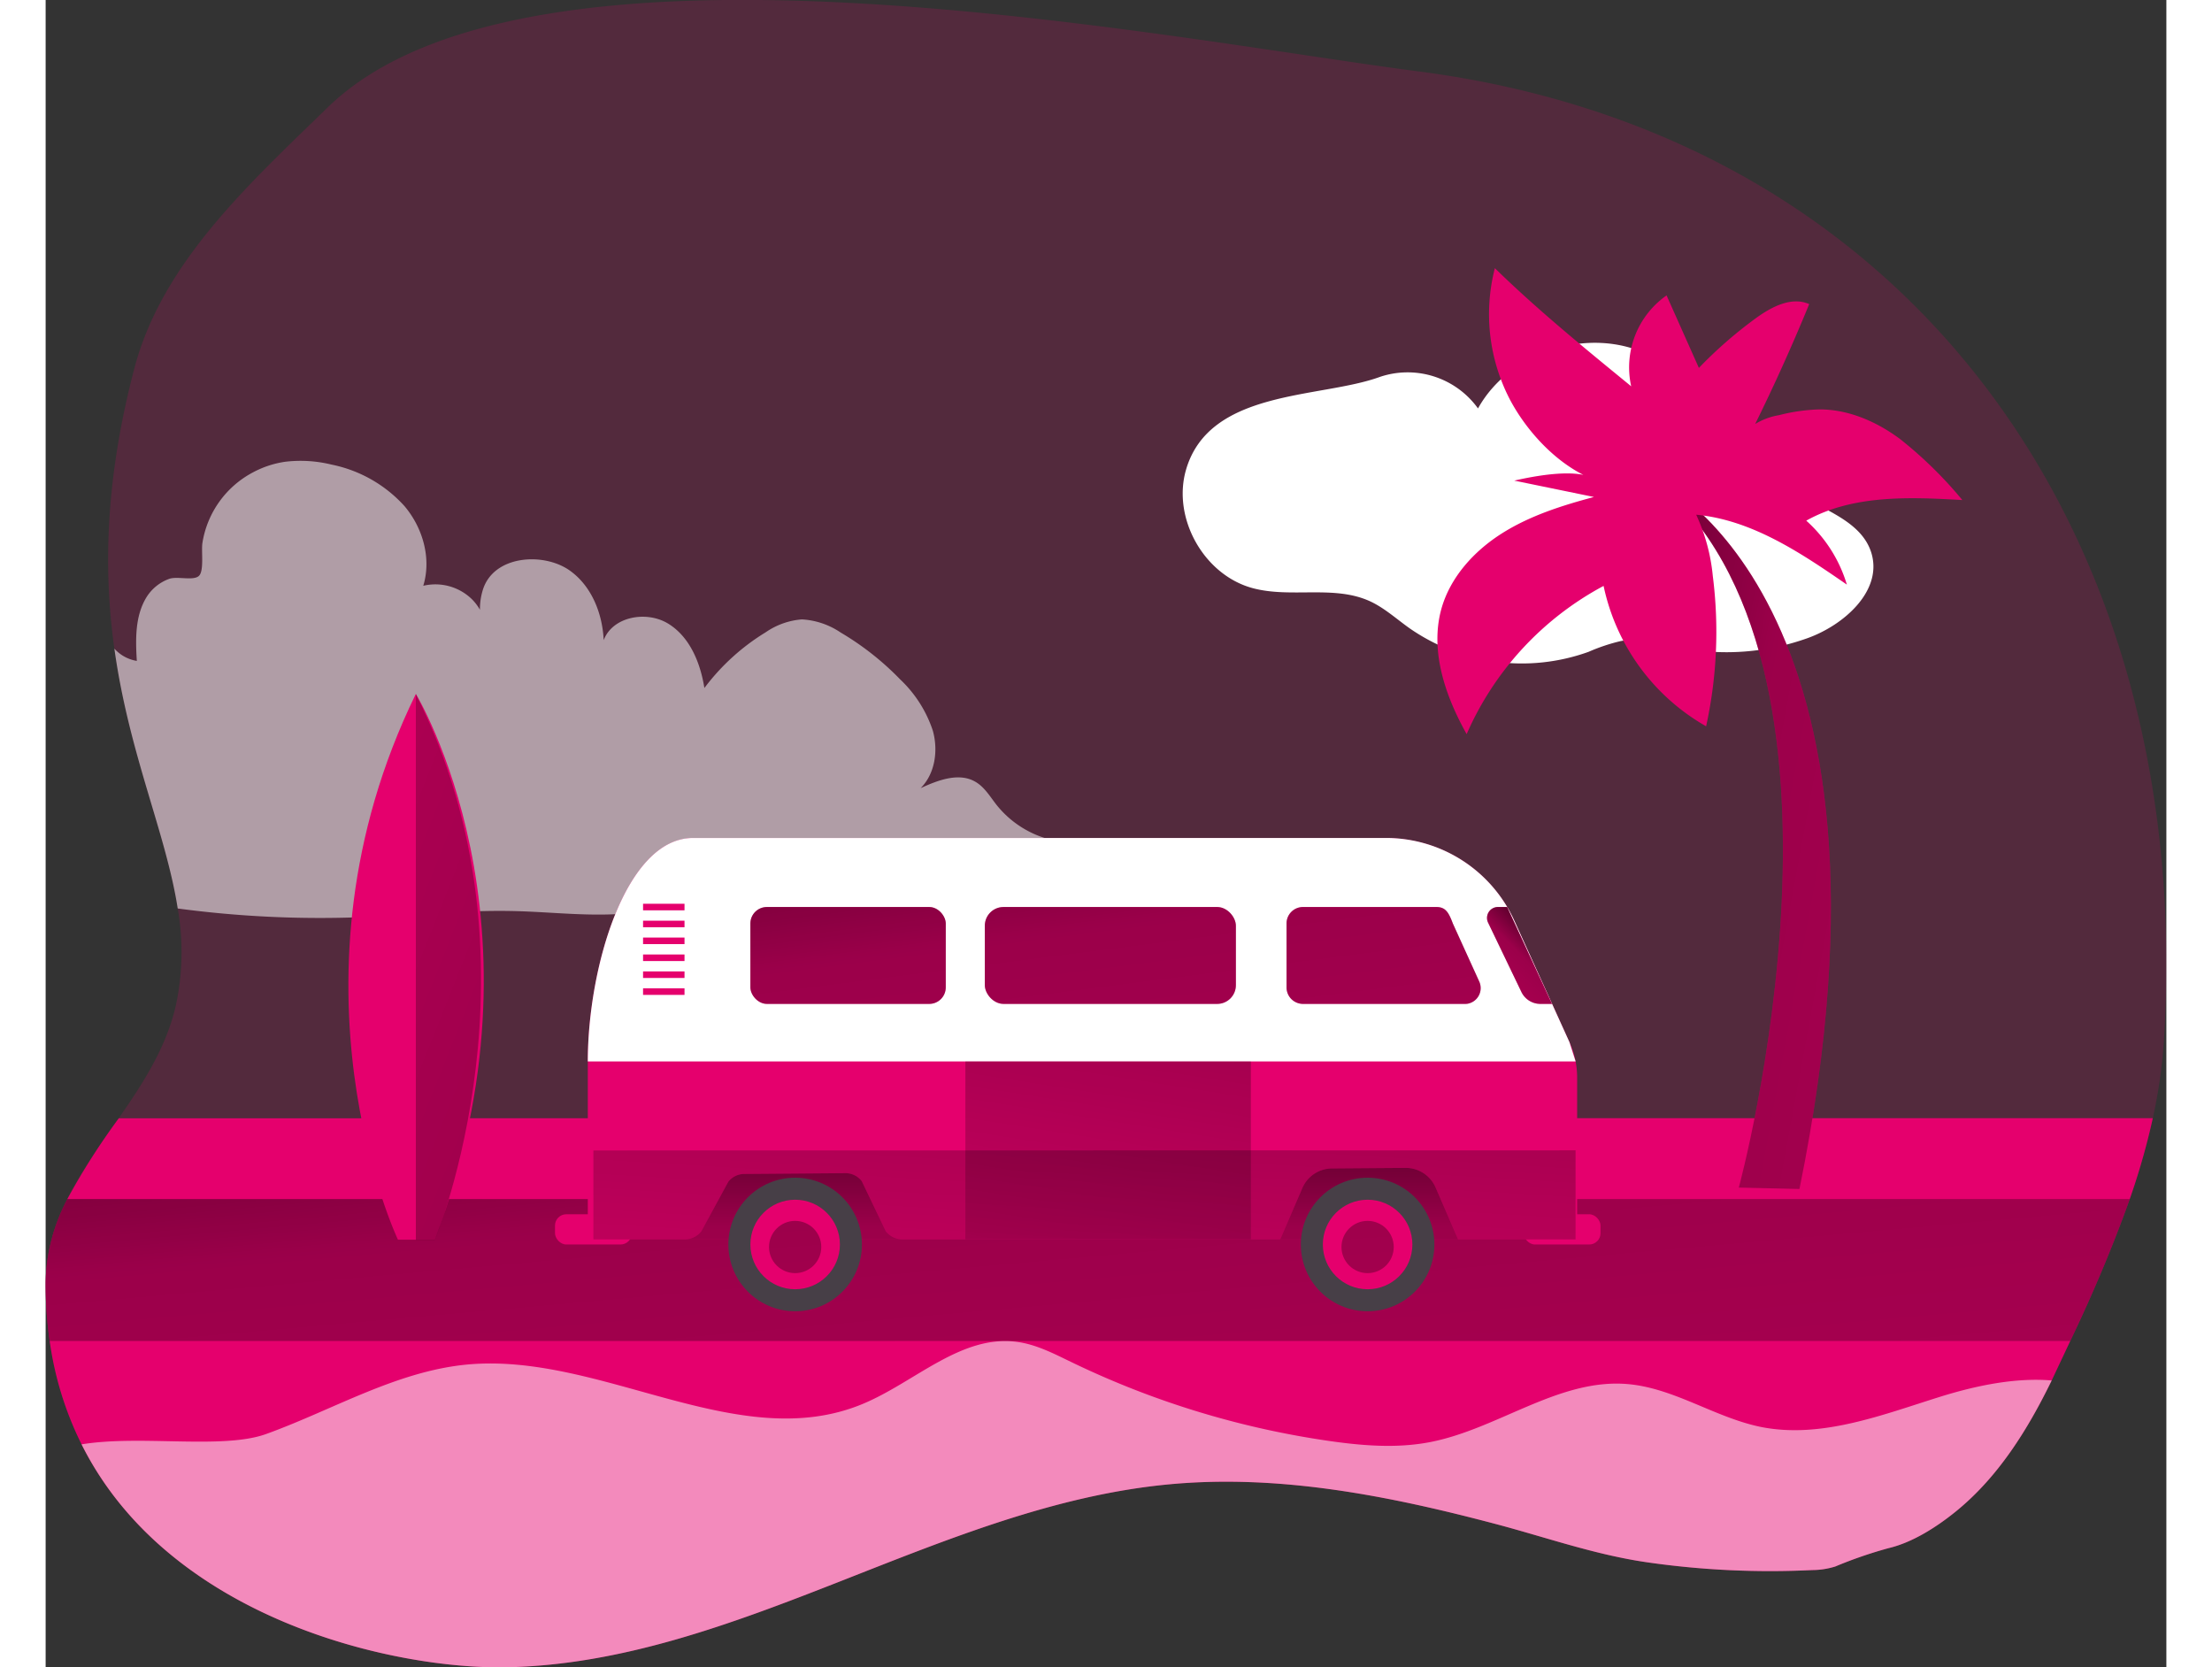 <svg id="Layer_1" data-name="Layer 1" xmlns="http://www.w3.org/2000/svg" xmlns:xlink="http://www.w3.org/1999/xlink" viewBox="0 0 345.82 271.86" width="406" height="306" class="illustration styles_illustrationTablet__1DWOa"><rect x="0" y="0" width="345.82" height="271.86" fill="#333333" stroke="none"/><defs><linearGradient id="linear-gradient" x1="196.94" y1="134.77" x2="231.97" y2="526.45" gradientUnits="userSpaceOnUse"><stop offset="0.01"></stop><stop offset="0.13" stop-opacity="0.69"></stop><stop offset="0.25" stop-opacity="0.32"></stop><stop offset="1" stop-opacity="0"></stop></linearGradient><linearGradient id="linear-gradient-2" x1="168.34" y1="157.82" x2="168.34" y2="327.5" xlink:href="#linear-gradient"></linearGradient><linearGradient id="linear-gradient-3" x1="209.95" y1="121.39" x2="228.54" y2="392.53" xlink:href="#linear-gradient"></linearGradient><linearGradient id="linear-gradient-4" x1="117.04" y1="127.76" x2="135.62" y2="398.9" xlink:href="#linear-gradient"></linearGradient><linearGradient id="linear-gradient-5" x1="120.65" y1="76.22" x2="162.04" y2="398.89" xlink:href="#linear-gradient"></linearGradient><linearGradient id="linear-gradient-6" x1="242.57" y1="104.19" x2="283.96" y2="426.86" xlink:href="#linear-gradient"></linearGradient><linearGradient id="linear-gradient-7" x1="162.72" y1="70.83" x2="204.11" y2="393.49" xlink:href="#linear-gradient"></linearGradient><linearGradient id="linear-gradient-8" x1="182.32" y1="130.12" x2="164.67" y2="242" xlink:href="#linear-gradient"></linearGradient><linearGradient id="linear-gradient-9" x1="285.74" y1="186.45" x2="252.52" y2="219.86" xlink:href="#linear-gradient"></linearGradient><linearGradient id="linear-gradient-10" x1="209.93" y1="169.96" x2="202.33" y2="295.82" xlink:href="#linear-gradient"></linearGradient><linearGradient id="linear-gradient-11" x1="218.26" y1="244.85" x2="-116.79" y2="111.39" xlink:href="#linear-gradient"></linearGradient><linearGradient id="linear-gradient-12" x1="225.89" y1="159.97" x2="573.9" y2="224.16" xlink:href="#linear-gradient"></linearGradient></defs><title>8</title><path d="M382.1,208.61a83.77,83.77,0,0,1-1.81,12.62c-3.13,14.38-9.59,28.18-15.9,41.51-4,8.52-9,16.85-16.4,22.74-3.05,2.45-6.92,4.92-10.77,5.83a70.68,70.68,0,0,0-8.71,3,12.84,12.84,0,0,1-3.76.58,140.51,140.51,0,0,1-26.88-1.26c-8.59-1.24-16.5-4.08-24.88-6.29-17.2-4.54-35-8.09-52.89-6.45-37.45,3.43-70.64,29.08-108.23,29.85-23.26.47-75.2-12.73-75.19-62.62,0-10.43,6.14-18.53,11.93-26.9,4-5.73,7.77-11.59,9.31-18.41a41.19,41.19,0,0,0,.3-15.75c-1.93-12.35-7.93-25.14-10.33-42.37-1.74-12.42-1.61-27.16,3.25-45.7,4.54-17.29,18.73-30.1,31.54-42.58C115.59,24.36,218,45,260.61,50.55,341.12,61,387.3,126.27,382.1,208.61Z" transform="translate(-36.68 -38.9)" fill="#e5006d" opacity="0.18" style="isolation: isolate;"></path><path d="M380.29,221.23a114.22,114.22,0,0,1-3.76,13.19,243.75,243.75,0,0,1-9.7,23.14c-.81,1.73-1.63,3.46-2.44,5.18L363.8,264c-3.94,8.09-8.81,15.9-15.81,21.51-3.05,2.45-6.92,4.92-10.77,5.83a70.68,70.68,0,0,0-8.71,3,12.84,12.84,0,0,1-3.76.58,140.51,140.51,0,0,1-26.88-1.26c-8.59-1.24-16.5-4.08-24.88-6.29-17.2-4.54-35-8.09-52.89-6.45-37.45,3.43-70.64,29.08-108.23,29.85-18.49.37-55.09-7.89-69.33-36.35a54.63,54.63,0,0,1-5.2-16.84,66.05,66.05,0,0,1-.66-9.43,30.08,30.08,0,0,1,3.53-13.71,112.48,112.48,0,0,1,8.4-13.19Z" transform="translate(-36.68 -38.9)" fill="#e5006d"></path><path d="M376.53,234.42a243.75,243.75,0,0,1-9.7,23.14H37.34a66.05,66.05,0,0,1-.66-9.43,30.08,30.08,0,0,1,3.53-13.71Z" transform="translate(-36.68 -38.9)" fill="url(#linear-gradient)"></path><path d="M205.22,176.3c-6.8,6.75-17.07,8.61-26.65,8.57s-19.21-1.65-28.71-.4c-6.08.8-12,2.74-18.06,3.34s-12.23-.17-18.36-.34c-8.57-.23-17.12.72-25.69,1a174.58,174.58,0,0,1-29.53-1.43c-1.93-12.35-7.93-25.14-10.33-42.37a6.28,6.28,0,0,0,3.66,2c-.22-3.53-.29-7.28,1.53-10.31a7.27,7.27,0,0,1,3.78-3.08c1.29-.44,3.85.34,4.78-.44s.39-4.11.61-5.43a15.81,15.81,0,0,1,8.31-11.52,15.82,15.82,0,0,1,5.23-1.7,21.18,21.18,0,0,1,7.52.47,21.84,21.84,0,0,1,11.88,6.76c3,3.54,4.43,8.54,3.07,13a8.54,8.54,0,0,1,7.87,2.13,8.13,8.13,0,0,1,1.37,1.78A10.68,10.68,0,0,1,108,135c1.79-5.53,9.73-6.06,14-3.17,3.64,2.49,5.47,7,5.68,11.45,1.47-3.87,7-4.85,10.53-2.68s5.24,6.4,5.89,10.49A35.79,35.79,0,0,1,154.1,142,12,12,0,0,1,160,139.9a12.51,12.51,0,0,1,6.32,2.14,46.08,46.08,0,0,1,9.71,7.65,20.24,20.24,0,0,1,5.33,8.38c.89,3.22.36,7-2,9.35,2.86-1.32,6.31-2.63,9-1,1.46.87,2.35,2.42,3.4,3.75A16.39,16.39,0,0,0,205.22,176.3Z" transform="translate(-36.68 -38.9)" fill="#fff" opacity="0.54"></path><path d="M94.13,241.05s-20-42.09,2.92-89c0,0,22.7,37.31,3.1,89Z" transform="translate(-36.68 -38.9)" fill="#e5006d"></path><rect x="102.68" y="188.96" width="131.32" height="13.13" fill="#e5006d"></rect><rect x="102.68" y="188.96" width="131.32" height="13.13" fill="url(#linear-gradient-2)"></rect><path d="M286.42,214.63V241H267l-3.67-8.47a5.3,5.3,0,0,0-4.9-3.19l-12,.09a5.29,5.29,0,0,0-4.83,3.22L238,241H176.41a3.49,3.49,0,0,1-2.74-1.34l-3.91-8.16a3.34,3.34,0,0,0-2.71-1.3l-16.49.13a3.36,3.36,0,0,0-2.55,1.25l-4.42,8.12a3.49,3.49,0,0,1-2.71,1.3H125.09V212c0-15.21,6.13-36.44,17.17-36.44H255.18a23,23,0,0,1,21,13.49l9,19.82A14,14,0,0,1,286.42,214.63Z" transform="translate(-36.68 -38.9)" fill="#e5006d"></path><rect x="83.06" y="198" width="12.53" height="4.93" rx="1.84" fill="#e5006d"></rect><rect x="241.02" y="198" width="12.53" height="4.93" rx="1.84" fill="#e5006d"></rect><circle cx="215.57" cy="202.93" r="10.89" fill="#473f47"></circle><circle cx="215.57" cy="202.93" r="7.3" fill="#e5006d"></circle><circle cx="215.57" cy="203.34" r="4.26" fill="url(#linear-gradient-3)"></circle><circle cx="122.22" cy="202.93" r="10.89" fill="#473f47"></circle><circle cx="122.22" cy="202.93" r="7.3" fill="#e5006d"></circle><circle cx="122.22" cy="203.34" r="4.26" fill="url(#linear-gradient-4)"></circle><path d="M285.17,208.85l1,3.13H125.09c0-15.21,6.13-36.44,17.17-36.44H255.18a23,23,0,0,1,21,13.49Z" transform="translate(-36.68 -38.9)" fill="#fff"></path><rect x="97.42" y="147.37" width="6.76" height="1.07" fill="#e5006d"></rect><rect x="97.42" y="150.13" width="6.76" height="1.07" fill="#e5006d"></rect><rect x="97.42" y="152.88" width="6.76" height="1.07" fill="#e5006d"></rect><rect x="97.42" y="155.64" width="6.76" height="1.07" fill="#e5006d"></rect><rect x="97.42" y="158.4" width="6.76" height="1.07" fill="#e5006d"></rect><rect x="97.42" y="161.16" width="6.76" height="1.07" fill="#e5006d"></rect><rect x="114.92" y="147.9" width="31.86" height="15.8" rx="2.69" fill="#e5006d"></rect><path d="M268.2,202.6H241.72a2.69,2.69,0,0,1-2.69-2.7V189.49a2.68,2.68,0,0,1,2.69-2.69h21.74c1.49,0,2,.85,2.69,2.69l4.28,9.41a2.59,2.59,0,0,1-1.87,3.67A2.19,2.19,0,0,1,268.2,202.6Z" transform="translate(-36.68 -38.9)" fill="#e5006d"></path><rect x="153.15" y="147.9" width="40.94" height="15.8" rx="3.05" fill="#e5006d"></rect><rect x="114.92" y="147.9" width="31.86" height="15.8" rx="2.69" fill="url(#linear-gradient-5)"></rect><path d="M268.2,202.6H241.72a2.69,2.69,0,0,1-2.69-2.7V189.49a2.68,2.68,0,0,1,2.69-2.69h21.74c1.49,0,2,.85,2.69,2.69l4.28,9.41a2.59,2.59,0,0,1-1.87,3.67A2.19,2.19,0,0,1,268.2,202.6Z" transform="translate(-36.68 -38.9)" fill="url(#linear-gradient-6)"></path><rect x="153.15" y="147.9" width="40.94" height="15.8" rx="3.05" fill="url(#linear-gradient-7)"></rect><path d="M88.41,182.51h1.34a1.62,1.62,0,0,1,1.62,1.62v9.15a1.62,1.62,0,0,1-1.62,1.62H88.41a0,0,0,0,1,0,0V182.51A0,0,0,0,1,88.41,182.51Z" fill="#e5006d"></path><rect x="149.98" y="173.08" width="46.55" height="29" fill="url(#linear-gradient-8)"></rect><path d="M282.32,202.6h-1.91a3.43,3.43,0,0,1-3.08-1.94l-5.44-11.32a1.78,1.78,0,0,1,1.6-2.54H275Z" transform="translate(-36.68 -38.9)" fill="#e5006d"></path><path d="M282.32,202.6h-1.91a3.43,3.43,0,0,1-3.08-1.94l-5.44-11.32a1.78,1.78,0,0,1,1.6-2.54H275Z" transform="translate(-36.68 -38.9)" fill="url(#linear-gradient-9)"></path><path d="M286.16,226.48V241H267l-3.67-8.47a5.3,5.3,0,0,0-4.9-3.19l-12,.09a5.29,5.29,0,0,0-4.83,3.22L238,241H176.41a3.49,3.49,0,0,1-2.74-1.34l-3.91-8.16a3.34,3.34,0,0,0-2.71-1.3l-16.49.13a3.36,3.36,0,0,0-2.55,1.25l-4.42,8.12a3.49,3.49,0,0,1-2.71,1.3H126v-14.5Z" transform="translate(-36.68 -38.9)" fill="url(#linear-gradient-10)"></path><path d="M97.05,152.08v89h3.1S119,195.72,97.05,152.08Z" transform="translate(-36.68 -38.9)" fill="url(#linear-gradient-11)"></path><path d="M222.63,115.53c-2.26,7.88,2.93,17.11,10.83,19.26,6.24,1.7,13.27-.54,19.15,2.14,2.35,1.08,4.3,2.86,6.4,4.36a32.09,32.09,0,0,0,29.27,3.9,30.19,30.19,0,0,1,5.27-1.76c3.25-.56,6.54.49,9.78,1.11a39.24,39.24,0,0,0,20.6-1.56c6.07-2.16,12.39-7.83,10.44-14-1.59-5-7.5-6.83-12-9.56-9.49-5.78-14.25-17.68-24.2-22.61-9.64-4.78-22.7-.71-27.92,8.69a14.14,14.14,0,0,0-16-5.14C244.55,103.91,226.44,102.31,222.63,115.53Z" transform="translate(-36.68 -38.9)" fill="#fff"></path><path d="M312.78,232.55S336.05,147,298.89,116.88c0,0,43.49,19.36,23.78,115.9Z" transform="translate(-36.68 -38.9)" fill="#e5006d"></path><path d="M312.78,232.55S336.05,147,298.89,116.88c0,0,43.49,19.36,23.78,115.9Z" transform="translate(-36.68 -38.9)" fill="url(#linear-gradient-12)"></path><path d="M275.48,104.1A30.14,30.14,0,0,1,273,82.63c7,6.83,14.64,13.05,22.23,19.26A14.32,14.32,0,0,1,301,87.07l5.27,11.82a70.7,70.7,0,0,1,9.23-8.06c2.56-1.87,5.86-3.63,8.76-2.34q-4.92,12-10.79,23.5a4,4,0,0,1,1.75-3.81,10.89,10.89,0,0,1,4.11-1.58,29.3,29.3,0,0,1,6.64-.94c4.74,0,9.3,2,13.12,4.84a67.57,67.57,0,0,1,10.14,9.94c-8.67-.5-17.88-.88-25.45,3.36a22.74,22.74,0,0,1,6.62,10.43c-7.52-5.19-15.48-10.55-24.57-11.4a30.61,30.61,0,0,1,2.71,10,72.06,72.06,0,0,1-1.09,24.5,34.53,34.53,0,0,1-16.72-22.89,50.15,50.15,0,0,0-22.33,24.17c-3.47-6.2-6-13.51-4.14-20.36,1.44-5.21,5.33-9.49,9.9-12.38s9.8-4.54,15-5.93l-13-2.67c3.12-.71,10.76-2.24,13.43,0C283.65,115.14,278.41,109.61,275.48,104.1Z" transform="translate(-36.68 -38.9)" fill="#e5006d"></path><path d="M363.8,264c-3.94,8.09-8.81,15.9-15.81,21.51-3.05,2.45-6.92,4.92-10.77,5.83a70.68,70.68,0,0,0-8.71,3,12.84,12.84,0,0,1-3.76.58,140.51,140.51,0,0,1-26.88-1.26c-8.59-1.24-16.5-4.08-24.88-6.29-17.2-4.54-35-8.09-52.89-6.45-37.45,3.43-70.64,29.08-108.23,29.85-18.49.37-55.09-7.89-69.33-36.35,9.61-1.59,23,.88,30.11-1.69,10.93-3.95,21.25-10.25,32.82-11.33,21.8-2,44.13,14.82,64.37,6.46,8.54-3.52,16.1-11.39,25.25-10.15,3.14.42,6,1.92,8.86,3.3a143.44,143.44,0,0,0,41.85,12.83c5.5.8,11.14,1.27,16.6.22,11.08-2.13,21-10.41,32.22-9.47,7.63.64,14.29,5.48,21.8,7,9.87,1.95,19.8-2,29.42-5C351.58,264.82,357.89,263.51,363.8,264Z" transform="translate(-36.68 -38.9)" fill="#fff" opacity="0.54"></path></svg>